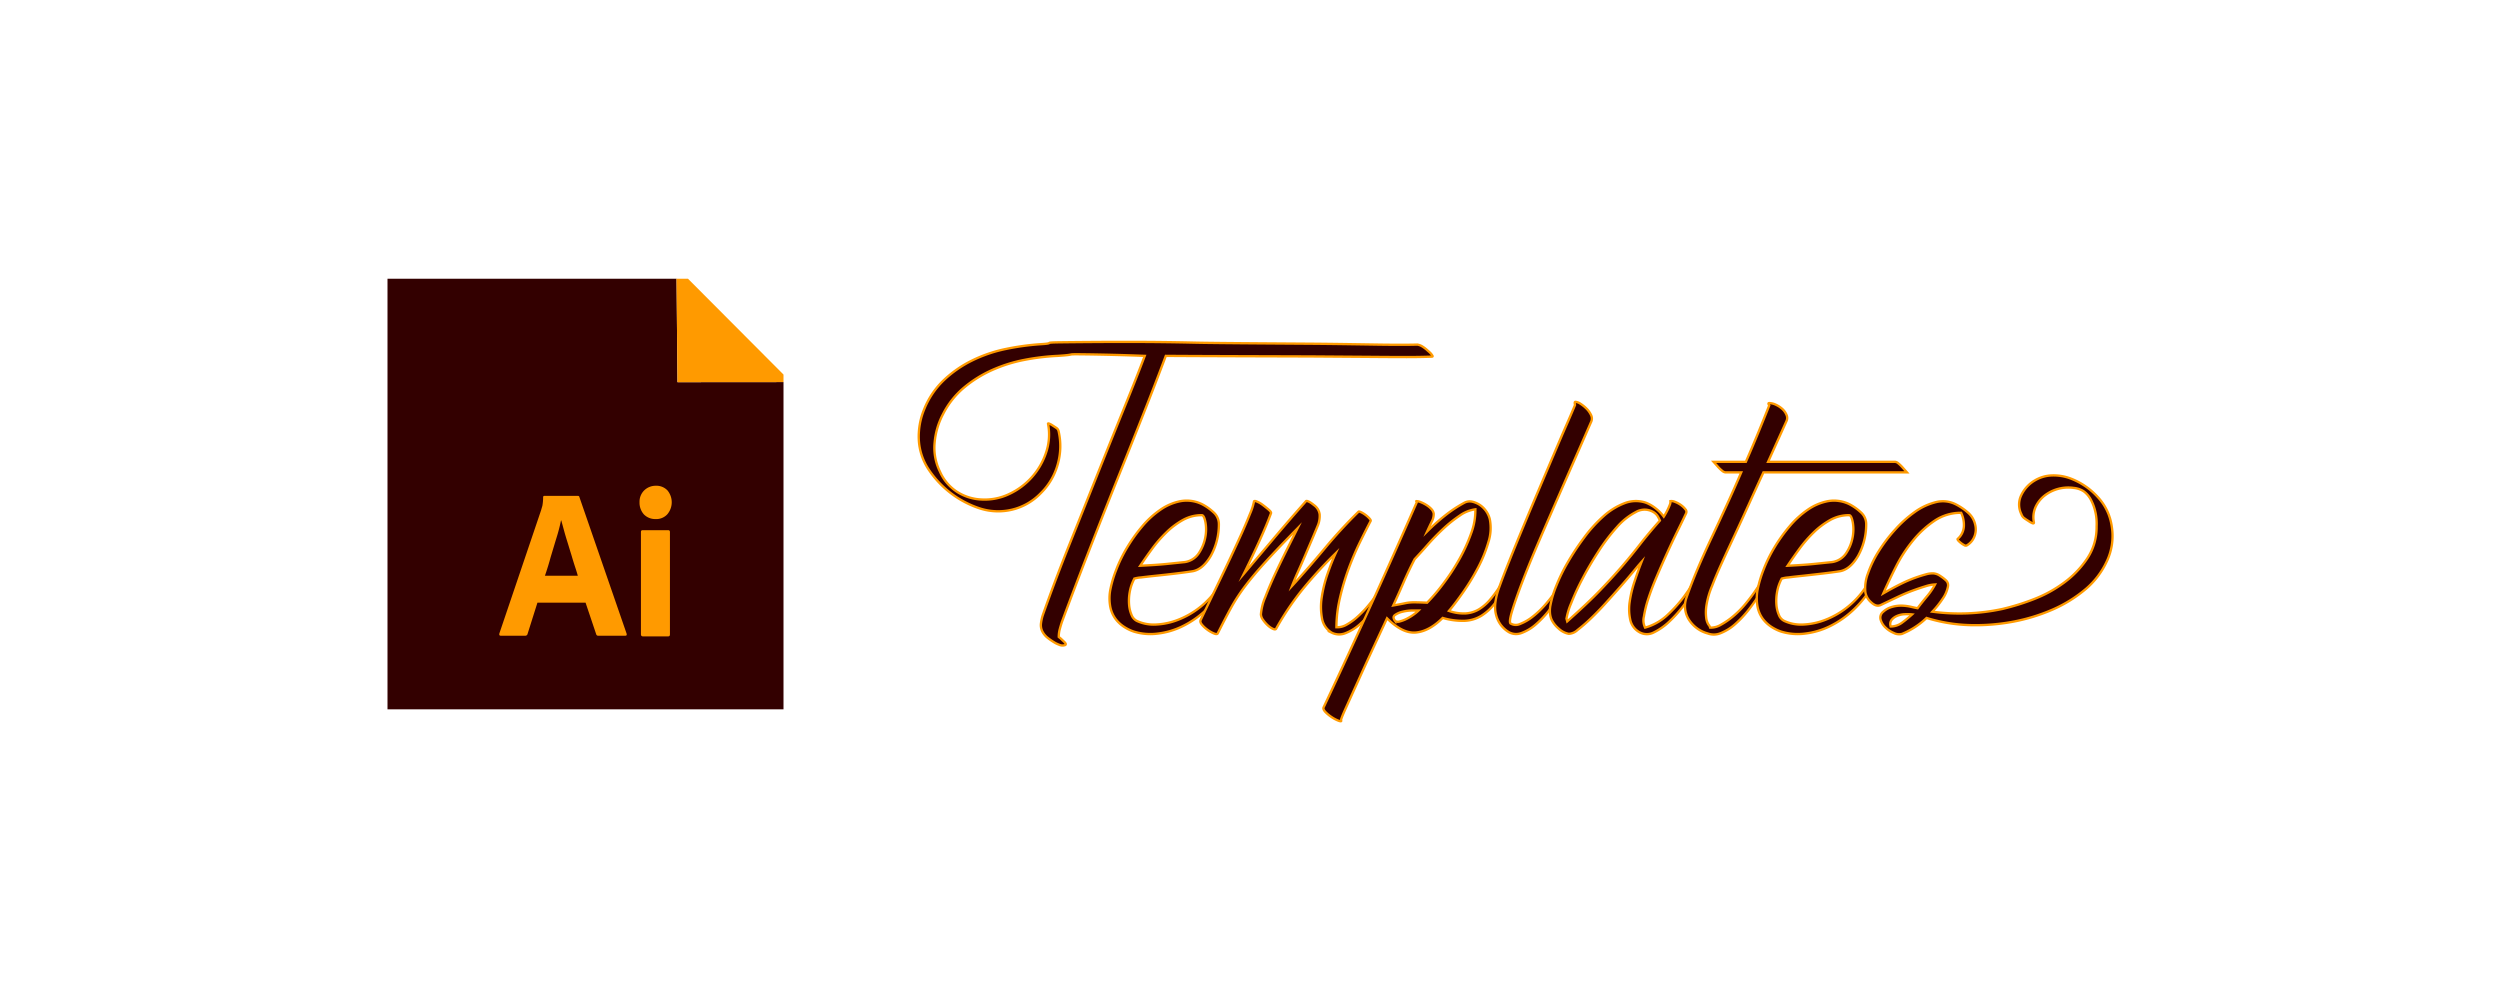 <svg xmlns="http://www.w3.org/2000/svg" viewBox="0 0 800 320"><g fill="#300" stroke="#ff9a00" stroke-miterlimit="10" stroke-width=".75"><path d="M335.38 135.68q-.12-.37.63 0a5.12 5.12 0 0 1 .87.5l1.06.69a1.67 1.67 0 0 1 .8 1.06 21.13 21.13 0 0 1-.3 10.77 20.63 20.63 0 0 1-5.55 9.28 18.78 18.78 0 0 1-8.97 5.1 19.07 19.07 0 0 1-10.33-.37 31.48 31.48 0 0 1-16.57-12.7 18.9 18.9 0 0 1-3-9.22 22.73 22.73 0 0 1 1.63-9.6 26.46 26.46 0 0 1 6.29-9.46 36.6 36.6 0 0 1 9.1-6.35 44.84 44.84 0 0 1 10.7-3.68 81.94 81.94 0 0 1 11.15-1.55c5.48-.33-.04-.54 6.78-.62s13.82-.13 21.05-.13 14.47.08 21.73.25 34.12.3 40.6.37 12.35.17 17.63.25 9.57.09 12.9 0a4.44 4.44 0 0 1 1.8.75 10.45 10.45 0 0 1 1.56 1.25 8.1 8.1 0 0 1 1 .93 5.8 5.8 0 0 1 .43.62c.13.21.06.31-.19.31q-3.73.13-8.03.13t-11.33-.06l-17.94-.13c-7.27-.04-36.53-.1-47.82-.19q-3.12 8.35-7.16 18.56t-8.54 21.37q-4.48 11.15-8.97 22.67t-8.6 22.6c-.24.75-.47 1.52-.68 2.31a9.48 9.48 0 0 0-.31 2.43l.62.5 1.06 1q.94.88.31 1.12a2.49 2.49 0 0 1-1.56 0 13.58 13.58 0 0 1-1.43-.62 20.57 20.57 0 0 1-2.43-1.62 6.18 6.18 0 0 1-1.93-2.37 4.51 4.51 0 0 1-.31-2.49 13.73 13.73 0 0 1 .56-2.49q3.86-10.96 8.6-22.8T351.5 151c3.68-9.21 6.48-16.12 8.4-20.86q3.93-9.66 6.42-16.26-9.71-.37-19.55-.5c-6.56-.08-1.54.08-8.27.5a74.44 74.44 0 0 0-10.77 1.3 47.12 47.12 0 0 0-10.28 3.25 38.71 38.71 0 0 0-8.97 5.6 26.94 26.94 0 0 0-6.73 8.53 23.77 23.77 0 0 0-2.67 9.1 17.16 17.16 0 0 0 1.68 9.21 14.82 14.82 0 0 0 5.35 6.42 15.75 15.75 0 0 0 7.98 2.55 18.16 18.16 0 0 0 8.84-1.74 22.37 22.37 0 0 0 11.83-13.33 17.84 17.84 0 0 0 .62-9.09Z"/><path d="M363 185.15a14.32 14.32 0 0 0-1.5 4.36 15.6 15.6 0 0 0-.18 4.11 10.25 10.25 0 0 0 .81 3.24 3.5 3.5 0 0 0 1.74 1.87 12.76 12.76 0 0 0 6.05 1.12 22.01 22.01 0 0 0 7.03-1.5 27 27 0 0 0 7.05-4.04 27.51 27.51 0 0 0 6.04-6.67 1.06 1.06 0 0 1 .94-.56.83.83 0 0 1 .93.56 32.51 32.51 0 0 1-6.17 7.72 30.6 30.6 0 0 1-7.47 5.11 24.54 24.54 0 0 1-7.97 2.3 18.07 18.07 0 0 1-7.54-.68 13.66 13.66 0 0 1-3.05-1.5 10.55 10.55 0 0 1-2.74-2.55 9.61 9.61 0 0 1-1.68-3.86 14.87 14.87 0 0 1 0-5.42 36.78 36.78 0 0 1 1.87-6.35 45.16 45.16 0 0 1 3.49-7.16 50.77 50.77 0 0 1 4.85-6.8 29.29 29.29 0 0 1 5.86-5.35 16.96 16.96 0 0 1 6.47-2.74 11.17 11.17 0 0 1 6.86 1 16.46 16.46 0 0 1 3.55 2.5 5.03 5.03 0 0 1 1.8 3.86 20.7 20.7 0 0 1-2.61 10.21q-2.5 4.24-5.73 4.86-2.37.37-5.55.75t-6.1.68q-2.93.31-4.92.56a9.59 9.59 0 0 0-2.12.37Zm21.56-20.3a12.24 12.24 0 0 0-6.05 1.56 24.95 24.95 0 0 0-5.29 3.98 41.8 41.8 0 0 0-4.55 5.23q-2.05 2.8-3.8 5.42 5.23-.25 8.29-.56t5.42-.56a6.5 6.5 0 0 0 4.98-2.8 13.67 13.67 0 0 0 2.12-5.1 13.16 13.16 0 0 0 .06-4.92q-.44-2.25-1.18-2.25Z"/><path d="M426.16 202.46a6.6 6.6 0 0 1-3.12-4.6 19.82 19.82 0 0 1-.06-6.86 40.9 40.9 0 0 1 1.87-7.47q1.3-3.74 2.56-6.48a142.76 142.76 0 0 0-10.1 10.96 87.64 87.64 0 0 0-8.96 13.2q-.25.38-1.06 0a6.3 6.3 0 0 1-1.62-1.12 10.24 10.24 0 0 1-1.5-1.74 3.22 3.22 0 0 1-.68-1.74 17.55 17.55 0 0 1 1.43-5.6q1.43-3.75 3.36-7.86t3.87-7.97l3.05-6.1q-6.23 6.35-10.1 10.59t-6.47 7.66a56.64 56.64 0 0 0-4.55 6.91q-1.93 3.5-4.42 8.47-.25.38-1.18 0a9.86 9.86 0 0 1-2-1.12 9.72 9.72 0 0 1-1.8-1.62q-.75-.87-.5-1.5.87-1.87 2.43-5.1t3.42-7.1q1.87-3.86 3.8-7.98t3.56-7.72q1.61-3.61 2.67-6.29a18.95 18.95 0 0 0 1.19-3.67c0-.33.3-.38.93-.13a8.56 8.56 0 0 1 1.93 1.12q1 .75 1.87 1.5t.75 1.12q-1.37 3.74-3.61 8.66T398 183.66l9.84-11.65q5.1-6.04 10.09-11.65c.08-.08.25-.08.5 0a4.71 4.71 0 0 1 .8.38 9.49 9.49 0 0 1 1.2.87 4.3 4.3 0 0 1 1.86 2.99 8.12 8.12 0 0 1-.5 3.36q-.87 2.12-1.93 4.61t-2.18 5.1q-1.12 2.62-2.24 5.11t-2 4.74q5.24-5.73 10.47-12.02a156.32 156.32 0 0 1 10.83-11.77q.13-.13.82.18a7.87 7.87 0 0 1 1.43.88 8.44 8.44 0 0 1 1.24 1.12c.33.37.46.64.38.8q-1.5 2.87-3.43 6.8a89.47 89.47 0 0 0-3.61 8.47 77.46 77.46 0 0 0-2.8 9.4 41.51 41.51 0 0 0-1.12 9.34 5.84 5.84 0 0 0 3.24-.81 19.23 19.23 0 0 0 3.73-2.74 35.54 35.54 0 0 0 3.93-4.24q1.93-2.42 3.8-5.3.62-.11 1.12-.24a1.34 1.34 0 0 1 .68-.06c.2.04.23.14.06.3a73.66 73.66 0 0 1-4.42 6.92 31.24 31.24 0 0 1-4.67 5.24 14.73 14.73 0 0 1-4.67 2.86 5.32 5.32 0 0 1-4.3-.19Z"/><path d="M476.73 166.1a14.64 14.64 0 0 1-.43 7.34 43.74 43.74 0 0 1-3.3 8.16 72.24 72.24 0 0 1-4.67 7.72q-2.56 3.68-4.67 6.17a14.27 14.27 0 0 0 5.42.8 9.47 9.47 0 0 0 4.17-1.3 14.62 14.62 0 0 0 3.48-2.99 39.97 39.97 0 0 0 3.24-4.36c.41-.08.79-.17 1.12-.25a1.34 1.34 0 0 1 .69-.06c.2.04.23.14.06.3a38.36 38.36 0 0 1-3.61 5.61 16.27 16.27 0 0 1-4.18 3.8 11.2 11.2 0 0 1-5.29 1.62 22.34 22.34 0 0 1-7.1-.93q-4.24 4.24-8.53 4.67t-9.28-4.55l-4.43 9.53q-2.56 5.53-4.85 10.6l-3.93 8.65q-1.63 3.6-1.5 3.86c.18.33-.06.4-.68.19a10.11 10.11 0 0 1-2.11-1.06 12.1 12.1 0 0 1-2.12-1.68c-.62-.63-.85-1.15-.69-1.56q5.48-11.58 13.14-28.34t16.63-37.18q.25-.38 0-.44c-.16-.04-.16-.06 0-.06a4.25 4.25 0 0 1 1.44.37 10.58 10.58 0 0 1 1.8.94 7.56 7.56 0 0 1 1.5 1.24 2.83 2.83 0 0 1 .74 1.44 5.18 5.18 0 0 1-.68 2.67q-.81 1.69-1.43 3.05a67.45 67.45 0 0 1 5.66-5.04 42.2 42.2 0 0 1 6.3-4.17 3.66 3.66 0 0 1 2.55-.31 7.49 7.49 0 0 1 2.49 1.12 7.85 7.85 0 0 1 3.05 4.42Zm-24.04 12.82q-2 3.87-3.67 7.73t-3.18 7.1a143.96 143.96 0 0 0 4.24-.81 14 14 0 0 1 2.49-.2q1.49 0 4.1.13a59.46 59.46 0 0 0 5.05-5.91 69.05 69.05 0 0 0 5.17-7.85 52.27 52.27 0 0 0 3.86-8.4 21.14 21.14 0 0 0 1.37-7.73 11.23 11.23 0 0 0-4.98 2 41.99 41.99 0 0 0-5.23 4.16q-2.62 2.43-4.98 5.11t-4.24 4.67Zm-6.23 19.8a1.75 1.75 0 0 0 1.5.13 10.4 10.4 0 0 0 2.12-.8 16.74 16.74 0 0 0 2.18-1.31 13.07 13.07 0 0 0 1.68-1.38h-1.93a13.31 13.31 0 0 0-3.12.38 6.94 6.94 0 0 0-2.49 1.06q-.94.69.06 1.93Z"/><path d="M509.24 134.83q-2 4.6-4.8 10.96t-5.85 13.33q-3.06 6.98-6.04 13.89t-5.17 12.58q-2.18 5.67-3.36 9.46t-.69 4.43a3.23 3.23 0 0 0 3.11.18 15.59 15.59 0 0 0 4.06-2.36 29.65 29.65 0 0 0 4.36-4.24 52.26 52.26 0 0 0 4.05-5.41l1.12-.25a1.34 1.34 0 0 1 .68-.07c.21.05.23.15.07.32a66.6 66.6 0 0 1-4.49 6.9 31.36 31.36 0 0 1-4.8 5.24 14.54 14.54 0 0 1-4.67 2.8 4.73 4.73 0 0 1-4.1-.37 8.9 8.9 0 0 1-3.93-5.3q-1.06-3.55 1.06-9.28 1.12-3.11 3.11-8.1t4.42-10.84q2.43-5.85 5.05-12.02t4.92-11.58q2.3-5.42 4.1-9.53t2.56-5.98c-.16-.67-.12-1 .13-1a3.35 3.35 0 0 1 1.62.62 11.05 11.05 0 0 1 1.93 1.56 7.12 7.12 0 0 1 1.43 2 2.56 2.56 0 0 1 .12 2.06Z"/><path d="M539.51 164.35q-1.12 2.37-2.74 5.66t-3.3 6.98q-1.68 3.68-3.3 7.47t-2.68 7.04a36.02 36.02 0 0 0-1.43 5.73 5.26 5.26 0 0 0 .37 3.61 17.3 17.3 0 0 0 7.35-4.23 44.33 44.33 0 0 0 7.35-8.97 6.5 6.5 0 0 1 1.25-.5 1.16 1.16 0 0 1 .62-.06c.16.04.16.23 0 .56q-1.87 2.99-4.17 6.04a39.89 39.89 0 0 1-4.74 5.3 19.54 19.54 0 0 1-4.8 3.36 4.76 4.76 0 0 1-4.36.12 5.95 5.95 0 0 1-3.23-4.05 16.04 16.04 0 0 1-.2-5.85 36.24 36.24 0 0 1 1.57-6.54q1.12-3.37 2.24-6.23-1 1.12-2.8 3.3t-4.11 4.8q-2.31 2.61-4.74 5.29t-4.73 4.86a51.26 51.26 0 0 1-4.11 3.55 4.44 4.44 0 0 1-2.8 1.24 6.42 6.42 0 0 1-3.24-1.68 8.75 8.75 0 0 1-2.24-2.8 6.64 6.64 0 0 1-.56-2.37 8.88 8.88 0 0 1 .18-2.37 30.97 30.97 0 0 1 1.81-6.04 55.99 55.99 0 0 1 3.74-7.66 81.37 81.37 0 0 1 5.23-7.9 44.55 44.55 0 0 1 6.16-6.8 21.68 21.68 0 0 1 6.73-4.17 9.98 9.98 0 0 1 6.85-.18 12.12 12.12 0 0 1 3.18 1.86 13.85 13.85 0 0 1 2.55 2.62 21.6 21.6 0 0 0 2-3.99 1.75 1.75 0 0 0 .12-.74v-.25a2.77 2.77 0 0 1 1.5.25 8.14 8.14 0 0 1 1.86 1 6.45 6.45 0 0 1 1.44 1.37 1.16 1.16 0 0 1 .18 1.37Zm-38 34.5q6.6-5.86 10.66-10.1t7.04-7.71q2.99-3.49 5.6-6.86t6.36-7.6a10.92 10.92 0 0 0-.69-1.37 4.17 4.17 0 0 0-1.43-1.37 5.5 5.5 0 0 0-5.55 0 20.83 20.83 0 0 0-6.1 4.86 60.49 60.49 0 0 0-5.91 7.79q-2.87 4.42-5.11 8.72a77.75 77.75 0 0 0-3.61 7.84 22.2 22.2 0 0 0-1.5 4.92Z"/><path d="M564.3 151.15q-2.24 4.85-4.55 9.96t-4.54 9.9q-2.25 4.8-4.18 9.03t-3.17 7.48a26.2 26.2 0 0 0-1.8 6.22 14.3 14.3 0 0 0-.07 3.99 5.25 5.25 0 0 0 .75 2.18 2.25 2.25 0 0 1 .5.93 6.15 6.15 0 0 0 3.36-.87 24.55 24.55 0 0 0 3.99-2.74 30.97 30.97 0 0 0 4.16-4.23 59.63 59.63 0 0 0 3.93-5.36c.41-.08.79-.16 1.12-.25a1.34 1.34 0 0 1 .68-.06c.21.05.23.15.06.31a61 61 0 0 1-4.48 6.85 34.3 34.3 0 0 1-4.73 5.17 15.72 15.72 0 0 1-4.67 2.93 5.61 5.61 0 0 1-4.18.12 10.36 10.36 0 0 1-6.22-4.73 8.05 8.05 0 0 1-.63-6.6q1.5-4.35 3.55-9.21t4.49-10.03q2.43-5.17 4.86-10.46t4.67-10.53h-5.11a1.82 1.82 0 0 1-1-.5 10.52 10.52 0 0 1-1.25-1.18l-1.5-1.69h10.34q2.12-4.85 3.99-9.4t3.49-8.65q-.5-.75 0-.75a5.13 5.13 0 0 1 2.17.56 8.11 8.11 0 0 1 2.06 1.37 5.32 5.32 0 0 1 1.3 1.87 2.39 2.39 0 0 1-.05 2.05l-5.86 12.96h40.7a1.85 1.85 0 0 1 1 .5 11.4 11.4 0 0 1 1.24 1.18l1.5 1.69Z"/><path d="M570.15 185.15a14.32 14.32 0 0 0-1.5 4.36 15.64 15.64 0 0 0-.19 4.11 10.25 10.25 0 0 0 .82 3.24 3.5 3.5 0 0 0 1.74 1.87 12.76 12.76 0 0 0 6.04 1.12 22 22 0 0 0 7.04-1.5 27 27 0 0 0 7.04-4.04 27.51 27.51 0 0 0 6.04-6.67 1.07 1.07 0 0 1 .93-.56.83.83 0 0 1 .94.56 32.47 32.47 0 0 1-6.17 7.72 30.6 30.6 0 0 1-7.47 5.11 24.54 24.54 0 0 1-7.98 2.3 18.06 18.06 0 0 1-7.53-.68 13.64 13.64 0 0 1-3.05-1.5 10.58 10.58 0 0 1-2.74-2.55 9.63 9.63 0 0 1-1.69-3.86 14.87 14.87 0 0 1 0-5.42 37.05 37.05 0 0 1 1.87-6.35 45.16 45.16 0 0 1 3.49-7.16 50.94 50.94 0 0 1 4.86-6.8 29.38 29.38 0 0 1 5.86-5.35 16.95 16.95 0 0 1 6.48-2.74 11.17 11.17 0 0 1 6.85 1 16.46 16.46 0 0 1 3.55 2.5 5.02 5.02 0 0 1 1.8 3.85 20.69 20.69 0 0 1-2.61 10.22q-2.5 4.23-5.73 4.86-2.37.37-5.54.74t-6.1.69q-2.93.3-4.92.56a9.55 9.55 0 0 0-2.13.37Zm21.55-20.3a12.24 12.24 0 0 0-6.04 1.56 24.95 24.95 0 0 0-5.3 3.98 41.8 41.8 0 0 0-4.54 5.23q-2.06 2.8-3.8 5.42 5.23-.25 8.28-.56t5.42-.56a6.5 6.5 0 0 0 4.98-2.8 13.63 13.63 0 0 0 2.12-5.1 13.16 13.16 0 0 0 .06-4.92c-.29-1.5-.68-2.25-1.18-2.25Z"/><path d="M675.78 168.58a18.82 18.82 0 0 1-1.68 11.21 25.94 25.94 0 0 1-6.54 8.6 43.3 43.3 0 0 1-10.71 6.67 58.61 58.61 0 0 1-12.21 3.8 65.42 65.42 0 0 1-14.2 1.18 51.52 51.52 0 0 1-13.95-2.3l-.25.25a25.1 25.1 0 0 1-7.6 4.86 3.72 3.72 0 0 1-2.68-.32 8.63 8.63 0 0 1-2.68-1.8 5.57 5.57 0 0 1-1.5-2.5 2.36 2.36 0 0 1 .87-2.48 6.9 6.9 0 0 1 2.87-1.56 10.58 10.58 0 0 1 3.18-.38 15.29 15.29 0 0 1 2.86.38q1.3.31 2.06.44 1-1.37 2.86-3.62a21.56 21.56 0 0 0 2.74-3.98 11.05 11.05 0 0 0-2.99.56q-1.87.56-4.23 1.43t-4.99 2.12l-5.23 2.49q-1.37.63-2.99-.87a5.47 5.47 0 0 1-1.87-3.24 12.96 12.96 0 0 1 .81-5.98 34.63 34.63 0 0 1 3.43-7.1 48.13 48.13 0 0 1 5.3-6.98 38.08 38.08 0 0 1 6.34-5.67 19.79 19.79 0 0 1 6.67-3.1 9.06 9.06 0 0 1 6.35.68 18.84 18.84 0 0 1 3.87 2.61 7.06 7.06 0 0 1 2.36 3.86 6.15 6.15 0 0 1-.25 3.87 5.62 5.62 0 0 1-2.49 2.86.88.88 0 0 1-.75-.12 6.28 6.28 0 0 1-1.06-.69 5.66 5.66 0 0 1-.87-.8c-.2-.26-.27-.42-.18-.5a5.78 5.78 0 0 0 1.99-4 8.95 8.95 0 0 0-.87-4.36 14.96 14.96 0 0 0-8.54 2.56 32.06 32.06 0 0 0-6.9 6.35 45.65 45.65 0 0 0-5.43 8.35q-2.3 4.55-4.05 8.53 4.12-2.37 7.1-3.74a44.19 44.19 0 0 1 6.6-2.37 7.51 7.51 0 0 1 2.37-.3 4.37 4.37 0 0 1 2.12.8 12.58 12.58 0 0 1 1.87 1.44 2.08 2.08 0 0 1 .62 2.05 9.98 9.98 0 0 1-1.62 3.74 30.18 30.18 0 0 1-3.36 4.23 65.58 65.58 0 0 0 22.42-.87 74.4 74.4 0 0 0 10.15-3.17 40.84 40.84 0 0 0 9.72-5.36 30.83 30.83 0 0 0 7.34-7.72 17.98 17.98 0 0 0 2.93-10.16 17.06 17.06 0 0 0-.37-4.54 15.3 15.3 0 0 0-1.62-4.3 7.92 7.92 0 0 0-2.18-2.43 7.2 7.2 0 0 0-3.18-1.06 12.4 12.4 0 0 0-9.34 2.5 9.96 9.96 0 0 0-2.86 3.67 8.1 8.1 0 0 0-.5 4.92c0 .33-.27.35-.81.06a5.94 5.94 0 0 1-.94-.56q-.62-.38-1.3-.87a2.49 2.49 0 0 1-.94-1.25 6.86 6.86 0 0 1-.06-6.16 11.08 11.08 0 0 1 4.3-4.68 11.31 11.31 0 0 1 5.42-1.62 15.56 15.56 0 0 1 5.8.88 22.55 22.55 0 0 1 8.9 5.98 17.25 17.25 0 0 1 4.55 9.58Zm-70.75 31.9a6.04 6.04 0 0 0 3.67-1.25 39.27 39.27 0 0 0 3.18-2.62 14.38 14.38 0 0 0-2.37-.06 6.84 6.84 0 0 0-2.49.56 4.4 4.4 0 0 0-1.74 1.3 2.18 2.18 0 0 0-.25 2.06Z"/></g><path fill="#300" d="M216.49 89.2H124v137.79h126.72V122.27l-33.93.03-.3-33.1z"/><path fill="#ff9a00" d="M220.16 89.2h-3.67l.3 33.1 33.93-.03v-2.41L220.16 89.2zm-32.78 103.65h-15.4l-3.15 9.98a.73.73 0 0 1-.78.6h-7.79c-.45 0-.58-.26-.45-.77l13.33-39.36c.12-.42.25-.9.41-1.4a15.17 15.17 0 0 0 .25-2.76.42.42 0 0 1 .33-.47h10.72c.34 0 .5.13.54.34l15.12 43.74c.12.47 0 .68-.42.68h-8.65a.62.62 0 0 1-.66-.47Zm-13-8.62h10.52c-.25-.89-.58-1.95-.95-3.05a128.3 128.3 0 0 1-1.12-3.66c-.42-1.31-.79-2.59-1.2-3.9s-.79-2.55-1.12-3.78c-.33-1.19-.62-2.3-.91-3.31h-.08a52.97 52.97 0 0 1-1.41 5.47c-.63 2.04-1.25 4.16-1.9 6.29a87.1 87.1 0 0 1-1.83 5.94Zm35.36-18.13a5.05 5.05 0 0 1-3.69-1.49 5.6 5.6 0 0 1-1.4-3.9 5.07 5.07 0 0 1 1.49-3.78 5.24 5.24 0 0 1 3.68-1.49 4.9 4.9 0 0 1 3.77 1.49 5.95 5.95 0 0 1-.08 7.68 4.8 4.8 0 0 1-3.77 1.49Zm-4.64 36.86v-32.7c0-.42.17-.6.54-.6h8.2c.37 0 .54.22.54.6v32.7c0 .47-.17.68-.54.68h-8.12c-.41 0-.62-.25-.62-.68Z"/></svg>